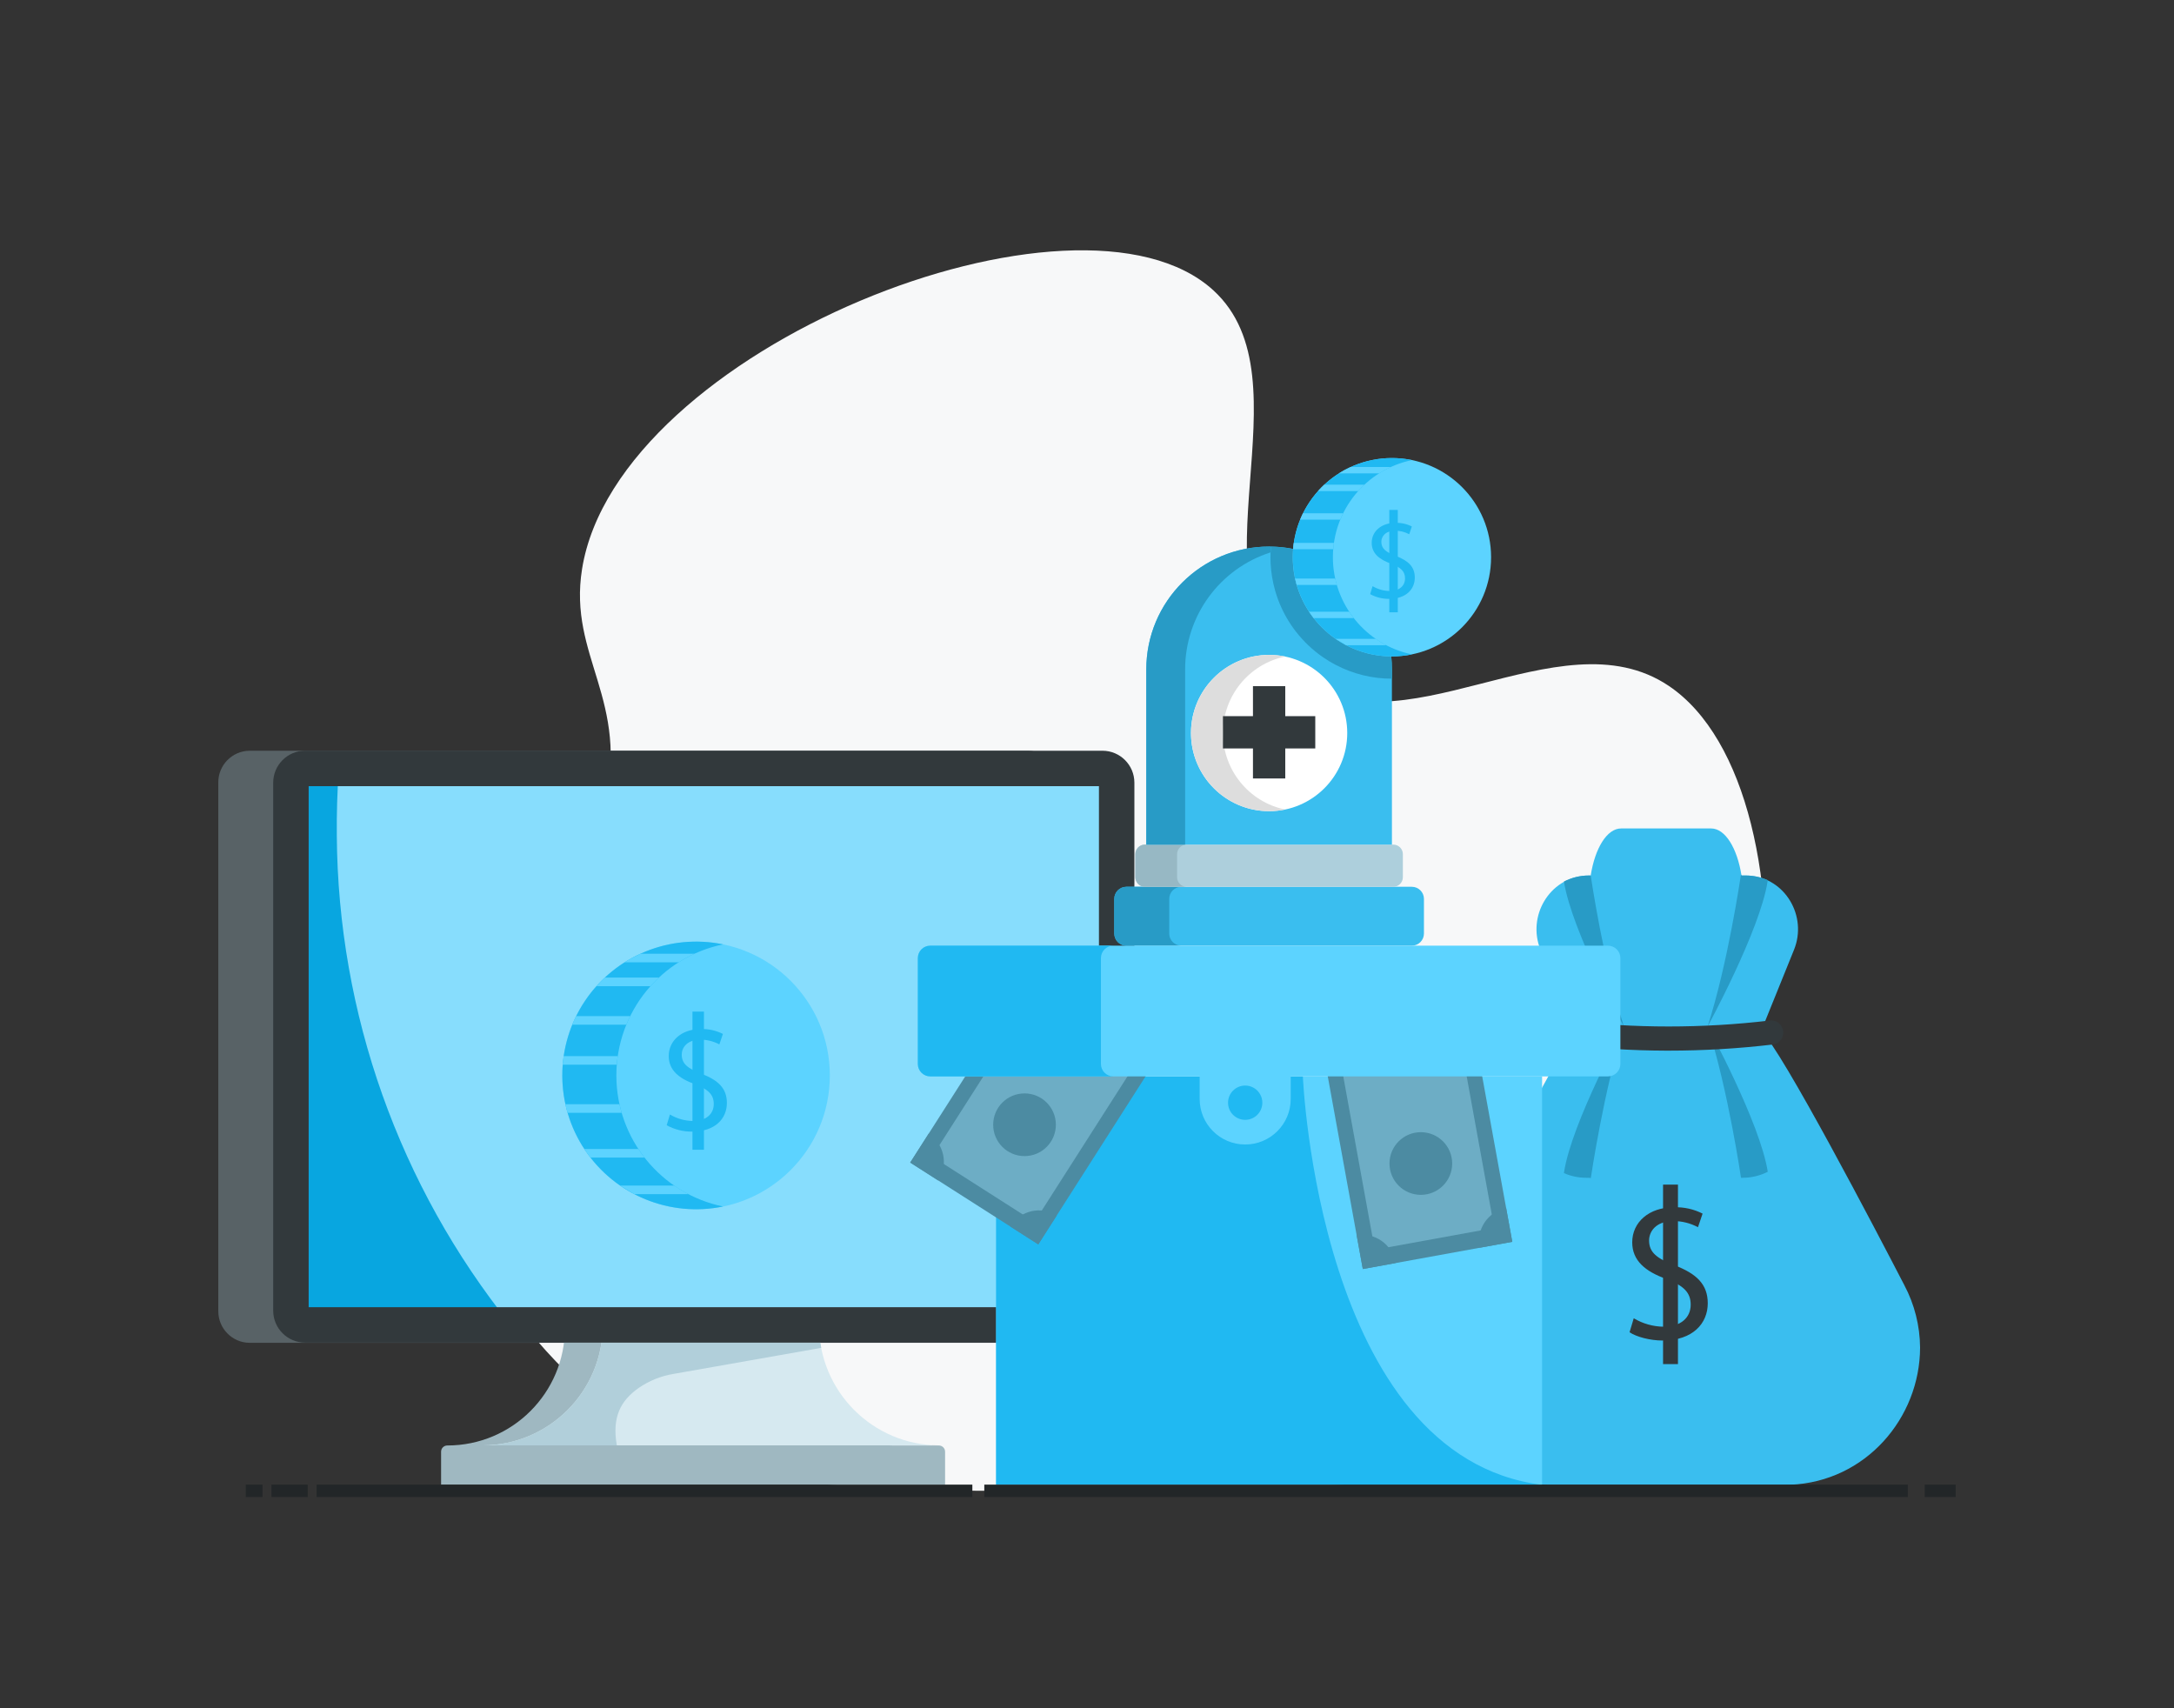 <?xml version="1.0" encoding="UTF-8"?>
<svg xmlns="http://www.w3.org/2000/svg" xmlns:xlink="http://www.w3.org/1999/xlink" width="350px" height="275px" viewBox="0 0 350 275" version="1.1">
<rect x="0" y="0" width="350" height="275" fill="#333333" stroke="none"/>
<g id="surface1">
<path style=" stroke:none;fill-rule:nonzero;fill:rgb(96.863%,97.255%,97.647%);fill-opacity:1;" d="M 98.574 227.266 C 82.023 214.828 65.852 190.383 71.078 169.82 C 75.551 152.219 92.277 150.914 97.281 130.117 C 101.504 112.562 91.438 105.801 93.707 91.605 C 99.379 56.133 173.637 26.852 195.348 46.742 C 211.133 61.203 190.906 94.133 208.398 108.562 C 225.062 122.309 250.867 98.418 268.684 110.43 C 293.691 127.289 289.672 204.359 249.988 231.004 C 237.734 239.234 217.984 239.449 178.488 239.883 C 136.785 240.344 115.582 240.051 98.57 227.266 "/>
<path style=" stroke:none;fill-rule:nonzero;fill:rgb(22.745%,74.51%,93.725%);fill-opacity:1;" d="M 306.582 206.883 C 302.301 198.609 286.793 168.891 283.535 165.98 L 288.828 152.891 C 291.004 147.512 287.426 141.355 281.633 140.961 C 281.43 140.949 281.227 140.941 281.02 140.941 L 280.371 140.941 C 279.68 136.539 277.75 133.367 275.477 133.367 L 260.988 133.367 C 258.715 133.367 256.785 136.539 256.094 140.941 L 255.82 140.941 C 255.613 140.941 255.406 140.949 255.203 140.961 C 249.414 141.355 245.832 147.512 248.008 152.891 L 253.301 165.98 L 231.055 206.25 C 228.082 211.504 227.375 217.738 229.102 223.523 C 231.73 231.977 239.262 238.625 248.98 239.02 C 249.297 239.031 249.613 239.039 249.93 239.039 L 287.281 239.039 C 287.598 239.039 287.914 239.031 288.23 239.02 C 300.371 238.527 309.102 228.266 309.121 216.926 C 309.094 213.422 308.223 209.98 306.582 206.883 Z M 306.582 206.883 "/>
<path style=" stroke:none;fill-rule:nonzero;fill:rgb(15.686%,60.784%,77.647%);fill-opacity:1;" d="M 251.785 141.906 C 253.016 149.816 261.445 165.27 261.445 165.27 C 258.18 155.156 256.094 140.941 256.094 140.941 L 255.82 140.941 C 254.418 140.941 253.035 141.273 251.785 141.906 Z M 284.57 141.898 C 284.582 141.824 284.59 141.758 284.598 141.688 C 283.469 141.195 282.25 140.941 281.02 140.941 L 280.371 140.941 C 280.367 140.902 280.359 140.867 280.352 140.828 L 280.258 140.941 C 280.258 140.941 278.176 155.156 274.906 165.27 C 274.906 165.27 283.34 149.805 284.57 141.898 Z M 284.598 188.637 C 283.363 180.727 274.938 165.27 274.938 165.27 C 278.203 175.387 280.289 189.602 280.289 189.602 L 280.562 189.602 C 281.965 189.602 283.348 189.27 284.598 188.637 Z M 251.812 188.645 C 251.801 188.719 251.793 188.785 251.785 188.855 C 252.914 189.348 254.133 189.602 255.363 189.602 L 256.008 189.602 C 256.016 189.641 256.023 189.676 256.031 189.715 L 256.121 189.602 C 256.121 189.602 258.207 175.387 261.477 165.27 C 261.477 165.27 253.043 180.734 251.812 188.645 Z M 251.812 188.645 "/>
<path style=" stroke:none;fill-rule:nonzero;fill:rgb(19.608%,22.353%,23.529%);fill-opacity:1;" d="M 268.637 169.137 L 268.168 169.137 C 262.727 169.117 257.293 168.789 251.891 168.152 C 251.375 168.086 250.906 167.82 250.59 167.41 C 250.273 166.996 250.133 166.477 250.203 165.961 C 250.344 164.906 251.309 164.16 252.367 164.289 C 263.176 165.566 274.102 165.566 284.914 164.289 C 285.973 164.16 286.938 164.906 287.082 165.965 C 287.148 166.477 287.012 167 286.691 167.41 C 286.375 167.82 285.906 168.09 285.391 168.152 C 279.832 168.809 274.234 169.137 268.637 169.137 Z M 263.023 212.219 C 264.48 213.094 266.141 213.562 267.84 213.578 C 270.586 213.578 272.191 212.129 272.191 210.031 C 272.191 208.086 271.078 206.973 268.27 205.895 C 264.879 204.691 262.777 202.93 262.777 200 C 262.777 196.758 265.461 194.352 269.504 194.352 C 271.098 194.297 272.684 194.648 274.105 195.371 L 273.363 197.562 C 272.148 196.91 270.793 196.57 269.414 196.574 C 266.574 196.574 265.492 198.273 265.492 199.691 C 265.492 201.637 266.758 202.59 269.629 203.703 C 273.148 205.059 274.938 206.758 274.938 209.812 C 274.938 213.023 272.559 215.801 267.652 215.801 C 265.648 215.801 263.457 215.215 262.348 214.473 Z M 263.023 212.219 "/>
<path style=" stroke:none;fill-rule:nonzero;fill:rgb(19.608%,22.353%,23.529%);fill-opacity:1;" d="M 267.742 190.703 L 270.141 190.703 L 270.141 219.598 L 267.742 219.598 Z M 267.742 190.703 "/>
<path style=" stroke:none;fill-rule:nonzero;fill:rgb(34.51%,38.431%,40%);fill-opacity:1;" d="M 165.492 216.172 L 40.16 216.172 C 37.359 216.137 35.117 213.836 35.145 211.035 L 35.145 125.992 C 35.117 123.191 37.359 120.895 40.16 120.855 L 165.492 120.855 C 168.293 120.895 170.535 123.191 170.504 125.992 L 170.504 211.035 C 170.535 213.836 168.293 216.137 165.492 216.172 Z M 45.715 210.465 L 164.934 210.465 L 164.934 126.562 L 45.715 126.562 Z M 45.715 210.465 "/>
<path style=" stroke:none;fill-rule:nonzero;fill:rgb(62.353%,72.157%,75.686%);fill-opacity:1;" d="M 90.949 213.762 C 90.949 224.223 82.473 232.699 72.012 232.699 L 143.867 232.699 C 133.41 232.699 124.93 224.223 124.93 213.762 Z M 72.012 232.699 L 151.152 232.699 C 151.707 232.699 152.152 233.148 152.152 233.699 L 152.152 239.039 L 71.012 239.039 L 71.012 233.699 C 71.012 233.148 71.457 232.699 72.012 232.699 Z M 72.012 232.699 "/>
<path style=" stroke:none;fill-rule:nonzero;fill:rgb(83.922%,91.373%,94.118%);fill-opacity:1;" d="M 97.047 213.285 C 97.047 224 88.363 232.684 77.648 232.684 L 151.246 232.684 C 140.535 232.684 131.852 224 131.852 213.285 Z M 97.047 213.285 "/>
<path style=" stroke:none;fill-rule:nonzero;fill:rgb(86.667%,86.667%,86.667%);fill-opacity:1;" d="M 150.133 232.684 L 151.25 232.684 C 150.855 232.684 150.465 232.668 150.078 232.645 Z M 150.133 232.684 "/>
<path style=" stroke:none;fill-rule:nonzero;fill:rgb(69.412%,81.176%,85.49%);fill-opacity:1;" d="M 108.441 221.176 L 132.207 216.984 C 131.969 215.766 131.852 214.527 131.852 213.285 L 97.047 213.285 C 97.047 224 88.359 232.684 77.648 232.684 L 99.305 232.684 C 98.492 228.066 99.965 225.469 102.789 223.461 C 104.48 222.289 106.41 221.508 108.441 221.176 Z M 108.441 221.176 "/>
<path style=" stroke:none;fill-rule:nonzero;fill:rgb(67.843%,81.176%,86.275%);fill-opacity:1;" d="M 47.41 212.375 L 174.641 212.375 L 174.641 128.508 L 47.41 128.508 Z M 47.41 212.375 "/>
<path style=" stroke:none;fill-rule:nonzero;fill:rgb(52.941%,86.667%,99.216%);fill-opacity:1;" d="M 49.121 123.711 L 177.492 123.711 C 178.754 123.711 179.777 124.73 179.777 125.992 L 179.777 211.004 C 179.777 212.266 178.754 213.285 177.492 213.285 L 49.121 213.285 C 47.859 213.285 46.84 212.266 46.84 211.004 L 46.84 125.992 C 46.84 124.73 47.859 123.711 49.121 123.711 Z M 49.121 123.711 "/>
<path style=" stroke:none;fill-rule:nonzero;fill:rgb(3.137%,65.098%,87.843%);fill-opacity:1;" d="M 54.539 123.996 C 54.293 127.492 54.188 131 54.223 134.508 C 54.414 163.168 64.277 190.926 82.211 213.285 L 49.121 213.285 C 47.859 213.289 46.836 212.266 46.84 211.004 L 46.84 125.992 C 46.84 124.734 47.859 123.711 49.121 123.711 L 179.777 123.711 L 179.777 123.996 Z M 54.539 123.996 "/>
<path style=" stroke:none;fill-rule:nonzero;fill:rgb(19.608%,22.353%,23.529%);fill-opacity:1;" d="M 177.492 216.137 L 49.121 216.137 C 46.285 216.137 43.988 213.836 43.984 211.004 L 43.984 125.992 C 43.988 123.156 46.285 120.859 49.121 120.855 L 177.492 120.855 C 180.328 120.859 182.625 123.156 182.629 125.992 L 182.629 211.004 C 182.625 213.836 180.328 216.137 177.492 216.137 Z M 49.691 210.434 L 176.922 210.434 L 176.922 126.562 L 49.691 126.562 Z M 49.691 210.434 "/>
<path style=" stroke:none;fill-rule:nonzero;fill:rgb(100%,100%,100%);fill-opacity:1;" d="M 220.277 95.41 C 221.293 96.02 222.453 96.348 223.641 96.359 C 225.559 96.359 226.68 95.344 226.68 93.879 C 226.68 92.52 225.902 91.746 223.941 90.988 C 221.57 90.148 220.105 88.922 220.105 86.871 C 220.105 84.609 221.98 82.926 224.805 82.926 C 225.918 82.887 227.023 83.133 228.016 83.637 L 227.5 85.168 C 226.652 84.711 225.703 84.477 224.738 84.477 C 222.758 84.477 222 85.664 222 86.656 C 222 88.016 222.887 88.684 224.891 89.461 C 227.348 90.406 228.598 91.594 228.598 93.727 C 228.598 95.969 226.938 97.91 223.512 97.91 C 222.215 97.926 220.938 97.609 219.801 96.984 Z M 220.277 95.41 "/>
<path style=" stroke:none;fill-rule:nonzero;fill:rgb(36.078%,82.745%,100%);fill-opacity:1;" d="M 160.371 173.281 L 248.266 173.281 L 248.266 239.035 L 160.371 239.035 Z M 160.371 173.281 "/>
<path style=" stroke:none;fill-rule:nonzero;fill:rgb(12.549%,72.549%,94.902%);fill-opacity:1;" d="M 209.754 173.281 L 160.371 173.281 L 160.371 239.035 L 248.266 239.035 C 212.258 234.535 209.754 173.281 209.754 173.281 Z M 209.754 173.281 "/>
<path style=" stroke:none;fill-rule:nonzero;fill:rgb(22.745%,74.51%,93.725%);fill-opacity:1;" d="M 181.34 142.758 L 227.297 142.758 C 228.371 142.758 229.246 143.633 229.246 144.707 L 229.246 150.285 C 229.246 151.363 228.371 152.238 227.297 152.238 L 181.34 152.238 C 180.266 152.238 179.391 151.363 179.391 150.285 L 179.391 144.707 C 179.391 143.633 180.266 142.758 181.34 142.758 Z M 181.34 142.758 "/>
<path style=" stroke:none;fill-rule:nonzero;fill:rgb(15.686%,60.784%,77.647%);fill-opacity:1;" d="M 188.238 150.285 L 188.238 144.707 C 188.238 143.633 189.113 142.758 190.191 142.758 L 181.34 142.758 C 180.266 142.758 179.391 143.633 179.391 144.707 L 179.391 150.285 C 179.391 151.363 180.266 152.238 181.34 152.238 L 190.191 152.238 C 189.113 152.238 188.238 151.363 188.238 150.285 Z M 188.238 150.285 "/>
<path style=" stroke:none;fill-rule:nonzero;fill:rgb(67.843%,81.176%,86.275%);fill-opacity:1;" d="M 184.32 135.969 L 224.316 135.969 C 225.164 135.969 225.852 136.656 225.852 137.504 L 225.852 141.223 C 225.852 142.07 225.164 142.758 224.316 142.758 L 184.32 142.758 C 183.473 142.758 182.785 142.07 182.785 141.223 L 182.785 137.504 C 182.785 136.656 183.473 135.969 184.32 135.969 Z M 184.32 135.969 "/>
<path style=" stroke:none;fill-rule:nonzero;fill:rgb(59.216%,72.157%,76.863%);fill-opacity:1;" d="M 189.504 141.223 L 189.504 137.504 C 189.504 136.656 190.191 135.969 191.039 135.969 L 184.32 135.969 C 183.473 135.969 182.785 136.656 182.785 137.504 L 182.785 141.223 C 182.785 142.07 183.473 142.758 184.32 142.758 L 191.039 142.758 C 190.191 142.758 189.504 142.07 189.504 141.223 Z M 189.504 141.223 "/>
<path style=" stroke:none;fill-rule:nonzero;fill:rgb(22.745%,74.51%,93.725%);fill-opacity:1;" d="M 204.316 87.988 C 215.238 87.988 224.09 96.84 224.09 107.758 L 224.09 135.969 L 184.547 135.969 L 184.547 107.758 C 184.547 96.84 193.398 87.988 204.316 87.988 Z M 204.316 87.988 "/>
<path style=" stroke:none;fill-rule:nonzero;fill:rgb(15.686%,60.784%,77.647%);fill-opacity:1;" d="M 204.605 88.129 L 204.598 88.129 C 204.602 88.094 204.609 88.059 204.613 88.02 L 204.613 87.996 C 205.555 88.008 206.496 88.09 207.426 88.238 L 207.445 88.234 C 206.41 88.07 205.363 87.988 204.316 87.988 C 193.398 87.988 184.547 96.84 184.547 107.758 L 184.547 135.969 L 190.797 135.969 L 190.797 107.758 C 190.801 99.156 196.359 91.543 204.555 88.926 C 204.566 88.66 204.582 88.395 204.602 88.129 Z M 204.605 88.129 "/>
<path style=" stroke:none;fill-rule:nonzero;fill:rgb(100%,100%,100%);fill-opacity:1;" d="M 216.898 118.004 C 216.898 111.059 211.266 105.426 204.316 105.426 C 197.371 105.426 191.738 111.059 191.738 118.004 C 191.738 124.953 197.371 130.586 204.316 130.586 C 211.266 130.586 216.898 124.953 216.898 118.004 Z M 216.898 118.004 "/>
<path style=" stroke:none;fill-rule:nonzero;fill:rgb(86.667%,86.667%,86.667%);fill-opacity:1;" d="M 196.887 118.004 C 196.887 112.051 201.062 106.91 206.895 105.691 C 201.883 104.645 196.742 106.738 193.887 110.984 C 191.031 115.23 191.031 120.781 193.887 125.027 C 196.742 129.273 201.883 131.367 206.895 130.32 C 201.062 129.102 196.887 123.961 196.887 118.004 Z M 196.887 118.004 "/>
<path style=" stroke:none;fill-rule:nonzero;fill:rgb(19.608%,22.353%,23.529%);fill-opacity:1;" d="M 201.719 110.457 L 206.918 110.457 L 206.918 125.32 L 201.719 125.32 Z M 201.719 110.457 "/>
<path style=" stroke:none;fill-rule:nonzero;fill:rgb(19.608%,22.353%,23.529%);fill-opacity:1;" d="M 196.887 115.289 L 211.75 115.289 L 211.75 120.488 L 196.887 120.488 Z M 196.887 115.289 "/>
<path style=" stroke:none;fill-rule:nonzero;fill:rgb(29.804%,54.51%,63.529%);fill-opacity:1;" d="M 243.469 199.914 L 219.402 204.293 L 212.492 166.293 L 236.559 161.914 Z M 243.469 199.914 "/>
<path style=" stroke:none;fill-rule:nonzero;fill:rgb(42.745%,67.843%,77.255%);fill-opacity:1;" d="M 240.566 197.68 L 221.332 201.18 L 215.809 170.809 L 235.043 167.312 Z M 240.566 197.68 "/>
<path style=" stroke:none;fill-rule:nonzero;fill:rgb(29.804%,54.51%,63.529%);fill-opacity:1;" d="M 243.469 199.914 L 242.48 194.48 C 239.566 195.051 237.652 197.855 238.184 200.777 L 238.199 200.871 Z M 219.402 204.293 L 218.414 198.855 C 221.344 198.363 224.121 200.316 224.652 203.238 L 224.672 203.332 Z M 219.402 204.293 "/>
<path style=" stroke:none;fill-rule:nonzero;fill:rgb(29.804%,54.51%,63.529%);fill-opacity:1;" d="M 233.793 187.309 C 233.793 184.52 231.531 182.262 228.746 182.262 C 225.957 182.262 223.699 184.52 223.699 187.309 C 223.699 190.094 225.957 192.352 228.746 192.352 C 231.531 192.352 233.793 190.094 233.793 187.309 Z M 233.793 187.309 "/>
<path style=" stroke:none;fill-rule:nonzero;fill:rgb(29.804%,54.51%,63.529%);fill-opacity:1;" d="M 167.156 200.324 L 146.539 187.156 L 167.328 154.605 L 187.945 167.773 Z M 167.156 200.324 "/>
<path style=" stroke:none;fill-rule:nonzero;fill:rgb(42.745%,67.843%,77.255%);fill-opacity:1;" d="M 166.547 196.711 L 150.07 186.188 L 166.688 160.176 L 183.164 170.699 Z M 166.547 196.711 "/>
<path style=" stroke:none;fill-rule:nonzero;fill:rgb(29.804%,54.51%,63.529%);fill-opacity:1;" d="M 167.156 200.324 L 170.129 195.668 C 167.605 194.102 164.293 194.855 162.695 197.359 L 162.641 197.441 Z M 146.539 187.156 L 149.512 182.5 C 151.992 184.133 152.703 187.453 151.105 189.957 L 151.051 190.039 Z M 146.539 187.156 "/>
<path style=" stroke:none;fill-rule:nonzero;fill:rgb(29.804%,54.51%,63.529%);fill-opacity:1;" d="M 169.988 181.066 C 169.988 178.277 167.73 176.02 164.941 176.02 C 162.156 176.02 159.895 178.277 159.895 181.066 C 159.895 183.852 162.156 186.113 164.941 186.113 C 167.73 186.113 169.988 183.852 169.988 181.066 Z M 169.988 181.066 "/>
<path style=" stroke:none;fill-rule:nonzero;fill:rgb(36.078%,82.745%,100%);fill-opacity:1;" d="M 149.766 152.238 L 258.871 152.238 C 259.973 152.238 260.871 153.133 260.871 154.238 L 260.871 171.281 C 260.871 172.383 259.973 173.281 258.871 173.281 L 149.766 173.281 C 148.66 173.281 147.766 172.383 147.766 171.281 L 147.766 154.238 C 147.766 153.133 148.66 152.238 149.766 152.238 Z M 149.766 152.238 "/>
<path style=" stroke:none;fill-rule:nonzero;fill:rgb(36.078%,82.745%,100%);fill-opacity:1;" d="M 193.137 172.992 L 193.137 176.914 C 193.137 180.965 196.418 184.246 200.465 184.246 C 204.516 184.246 207.797 180.965 207.797 176.914 L 207.797 172.992 L 236.172 172.992 L 236.172 163.336 L 164.762 163.336 L 164.762 172.992 Z M 200.465 180.277 C 198.941 180.277 197.707 179.043 197.707 177.52 C 197.707 175.992 198.941 174.758 200.465 174.758 C 201.992 174.758 203.227 175.992 203.227 177.52 C 203.227 179.043 201.988 180.277 200.465 180.277 Z M 200.465 180.277 "/>
<path style=" stroke:none;fill-rule:nonzero;fill:rgb(12.549%,72.549%,94.902%);fill-opacity:1;" d="M 177.242 171.281 L 177.242 154.238 C 177.242 153.133 178.137 152.238 179.242 152.238 L 149.766 152.238 C 148.66 152.238 147.766 153.133 147.766 154.238 L 147.766 171.281 C 147.766 172.383 148.66 173.281 149.766 173.281 L 179.242 173.281 C 178.137 173.281 177.242 172.383 177.242 171.281 Z M 177.242 171.281 "/>
<path style=" stroke:none;fill-rule:nonzero;fill:rgb(15.686%,60.784%,77.647%);fill-opacity:1;" d="M 204.613 87.996 L 204.613 88.02 C 204.609 88.059 204.602 88.094 204.598 88.129 L 204.605 88.129 C 204.559 88.652 204.535 89.18 204.535 89.703 C 204.535 91.121 204.691 92.531 204.996 93.914 L 204.992 93.914 C 204.996 93.93 205 93.941 205.004 93.957 C 205.086 94.328 205.18 94.695 205.285 95.059 C 205.293 95.098 205.301 95.133 205.312 95.172 L 205.316 95.172 C 205.859 97.043 206.68 98.82 207.754 100.449 L 207.75 100.449 L 207.805 100.527 C 207.875 100.633 207.949 100.738 208.02 100.844 C 208.113 100.98 208.211 101.113 208.309 101.246 C 208.383 101.352 208.461 101.453 208.539 101.555 C 208.578 101.605 208.613 101.656 208.648 101.703 L 208.656 101.703 C 209.883 103.281 211.34 104.66 212.984 105.797 L 212.977 105.797 L 213.02 105.82 C 213.648 106.254 214.301 106.648 214.973 107.004 L 215.055 107.051 L 215.07 107.051 C 217.852 108.504 220.949 109.262 224.09 109.258 L 224.09 107.758 C 224.09 96.957 215.418 88.156 204.613 87.996 Z M 204.613 87.996 "/>
<path style=" stroke:none;fill-rule:nonzero;fill:rgb(36.078%,82.745%,100%);fill-opacity:1;" d="M 240.055 89.703 C 240.055 80.887 232.906 73.738 224.09 73.738 C 215.273 73.738 208.125 80.887 208.125 89.703 C 208.125 98.523 215.273 105.668 224.09 105.668 C 232.906 105.668 240.055 98.523 240.055 89.703 Z M 240.055 89.703 "/>
<path style=" stroke:none;fill-rule:nonzero;fill:rgb(12.549%,72.549%,94.902%);fill-opacity:1;" d="M 220.977 94.363 C 221.809 94.859 222.754 95.129 223.723 95.137 C 225.289 95.137 226.203 94.309 226.203 93.113 C 226.203 92.004 225.57 91.371 223.969 90.754 C 222.035 90.066 220.836 89.066 220.836 87.391 C 220.836 85.543 222.367 84.172 224.672 84.172 C 225.582 84.141 226.484 84.34 227.297 84.754 L 226.875 86.004 C 226.18 85.629 225.406 85.438 224.621 85.438 C 223 85.438 222.387 86.406 222.387 87.215 C 222.387 88.324 223.105 88.871 224.742 89.504 C 226.75 90.281 227.773 91.246 227.773 92.988 C 227.773 94.82 226.414 96.406 223.617 96.406 C 222.559 96.418 221.516 96.156 220.59 95.648 Z M 220.977 94.363 "/>
<path style=" stroke:none;fill-rule:nonzero;fill:rgb(12.549%,72.549%,94.902%);fill-opacity:1;" d="M 223.668 82.09 L 225.035 82.09 L 225.035 98.57 L 223.668 98.57 Z M 223.668 82.09 "/>
<path style=" stroke:none;fill-rule:nonzero;fill:rgb(12.549%,72.549%,94.902%);fill-opacity:1;" d="M 214.586 89.703 C 214.586 82.133 219.906 75.602 227.32 74.066 C 220.969 72.762 214.461 75.422 210.848 80.805 C 207.234 86.188 207.234 93.223 210.848 98.602 C 214.461 103.984 220.969 106.648 227.32 105.344 C 219.906 103.809 214.586 97.277 214.586 89.703 Z M 214.586 89.703 "/>
<path style=" stroke:none;fill-rule:nonzero;fill:rgb(36.078%,82.745%,100%);fill-opacity:1;" d="M 223.918 75.18 C 223.266 75.477 222.633 75.82 222.027 76.203 L 215.562 76.203 C 215.844 76.027 216.129 75.859 216.418 75.699 L 217.453 75.18 Z M 219.664 78.027 C 219.312 78.352 218.977 78.695 218.66 79.055 L 212.199 79.055 C 212.516 78.699 212.852 78.355 213.199 78.027 Z M 216.238 82.625 C 216.07 82.961 215.914 83.305 215.777 83.652 L 209.316 83.652 C 209.457 83.305 209.609 82.961 209.777 82.625 Z M 214.754 87.395 C 214.703 87.73 214.664 88.074 214.637 88.418 L 208.18 88.418 C 208.207 88.074 208.242 87.73 208.293 87.395 Z M 215.219 94.168 L 208.758 94.168 C 208.66 93.832 208.574 93.488 208.5 93.141 L 214.957 93.141 C 215.035 93.488 215.121 93.828 215.219 94.168 Z M 217.941 99.5 L 211.484 99.5 C 211.227 99.168 210.98 98.828 210.75 98.477 L 217.207 98.477 C 217.438 98.828 217.684 99.168 217.941 99.5 Z M 216.711 103.867 L 223.18 103.867 C 222.59 103.562 222.02 103.219 221.477 102.84 L 215.016 102.84 Z M 216.711 103.867 "/>
<path style=" stroke:none;fill-rule:nonzero;fill:rgb(36.078%,82.745%,100%);fill-opacity:1;" d="M 133.598 173.129 C 133.598 161.23 123.953 151.586 112.055 151.586 C 100.16 151.586 90.516 161.23 90.516 173.129 C 90.516 185.027 100.16 194.672 112.055 194.672 C 123.953 194.672 133.598 185.027 133.598 173.129 Z M 133.598 173.129 "/>
<path style=" stroke:none;fill-rule:nonzero;fill:rgb(12.549%,72.549%,94.902%);fill-opacity:1;" d="M 107.855 179.414 C 108.977 180.086 110.254 180.445 111.559 180.457 C 113.676 180.457 114.91 179.344 114.91 177.727 C 114.91 176.23 114.055 175.375 111.895 174.543 C 109.281 173.617 107.664 172.266 107.664 170.008 C 107.664 167.516 109.73 165.66 112.844 165.66 C 114.07 165.621 115.285 165.891 116.383 166.445 L 115.812 168.133 C 114.879 167.629 113.832 167.367 112.773 167.371 C 110.586 167.371 109.754 168.68 109.754 169.77 C 109.754 171.266 110.73 172.004 112.938 172.859 C 115.645 173.902 117.023 175.211 117.023 177.562 C 117.023 180.031 115.195 182.168 111.418 182.168 C 109.992 182.188 108.582 181.832 107.332 181.148 Z M 107.855 179.414 "/>
<path style=" stroke:none;fill-rule:nonzero;fill:rgb(12.549%,72.549%,94.902%);fill-opacity:1;" d="M 111.484 162.852 L 113.332 162.852 L 113.332 185.09 L 111.484 185.09 Z M 111.484 162.852 "/>
<path style=" stroke:none;fill-rule:nonzero;fill:rgb(12.549%,72.549%,94.902%);fill-opacity:1;" d="M 99.23 173.129 C 99.23 162.91 106.406 154.098 116.414 152.027 C 107.848 150.266 99.062 153.859 94.188 161.121 C 89.312 168.383 89.312 177.871 94.188 185.137 C 99.062 192.398 107.848 195.988 116.414 194.227 C 106.406 192.16 99.23 183.348 99.23 173.129 Z M 99.23 173.129 "/>
<path style=" stroke:none;fill-rule:nonzero;fill:rgb(36.078%,82.745%,100%);fill-opacity:1;" d="M 111.824 153.531 C 110.941 153.934 110.09 154.395 109.27 154.914 L 100.551 154.914 C 100.93 154.672 101.312 154.449 101.703 154.23 L 103.102 153.531 Z M 106.082 157.371 C 105.613 157.812 105.156 158.273 104.727 158.758 L 96.012 158.758 C 96.441 158.277 96.891 157.816 97.363 157.371 Z M 101.461 163.578 C 101.234 164.031 101.027 164.492 100.836 164.961 L 92.121 164.961 C 92.312 164.492 92.52 164.031 92.746 163.578 Z M 99.457 170.012 C 99.387 170.465 99.336 170.93 99.301 171.395 L 90.586 171.395 C 90.621 170.93 90.672 170.465 90.742 170.012 Z M 100.086 179.148 L 91.371 179.148 C 91.234 178.691 91.117 178.23 91.02 177.766 L 99.734 177.766 C 99.836 178.234 99.949 178.691 100.086 179.148 Z M 103.758 186.348 L 95.047 186.348 C 94.699 185.898 94.367 185.438 94.055 184.965 L 102.77 184.965 C 103.078 185.438 103.41 185.898 103.758 186.348 Z M 102.102 192.238 L 110.824 192.238 C 110.031 191.824 109.266 191.363 108.527 190.855 L 99.812 190.855 Z M 102.102 192.238 "/>
<path style=" stroke:none;fill-rule:nonzero;fill:rgb(13.333%,14.902%,15.686%);fill-opacity:1;" d="M 39.57 239 L 42.266 239 L 42.266 241 L 39.57 241 Z M 43.703 239 L 49.543 239 L 49.543 241 L 43.703 241 Z M 50.965 239 L 156.543 239 L 156.543 241 L 50.965 241 Z M 158.465 239 L 307.145 239 L 307.145 241 L 158.465 241 Z M 309.863 239 L 314.855 239 L 314.855 241 L 309.863 241 Z M 309.863 239 "/>
</g>
</svg>
